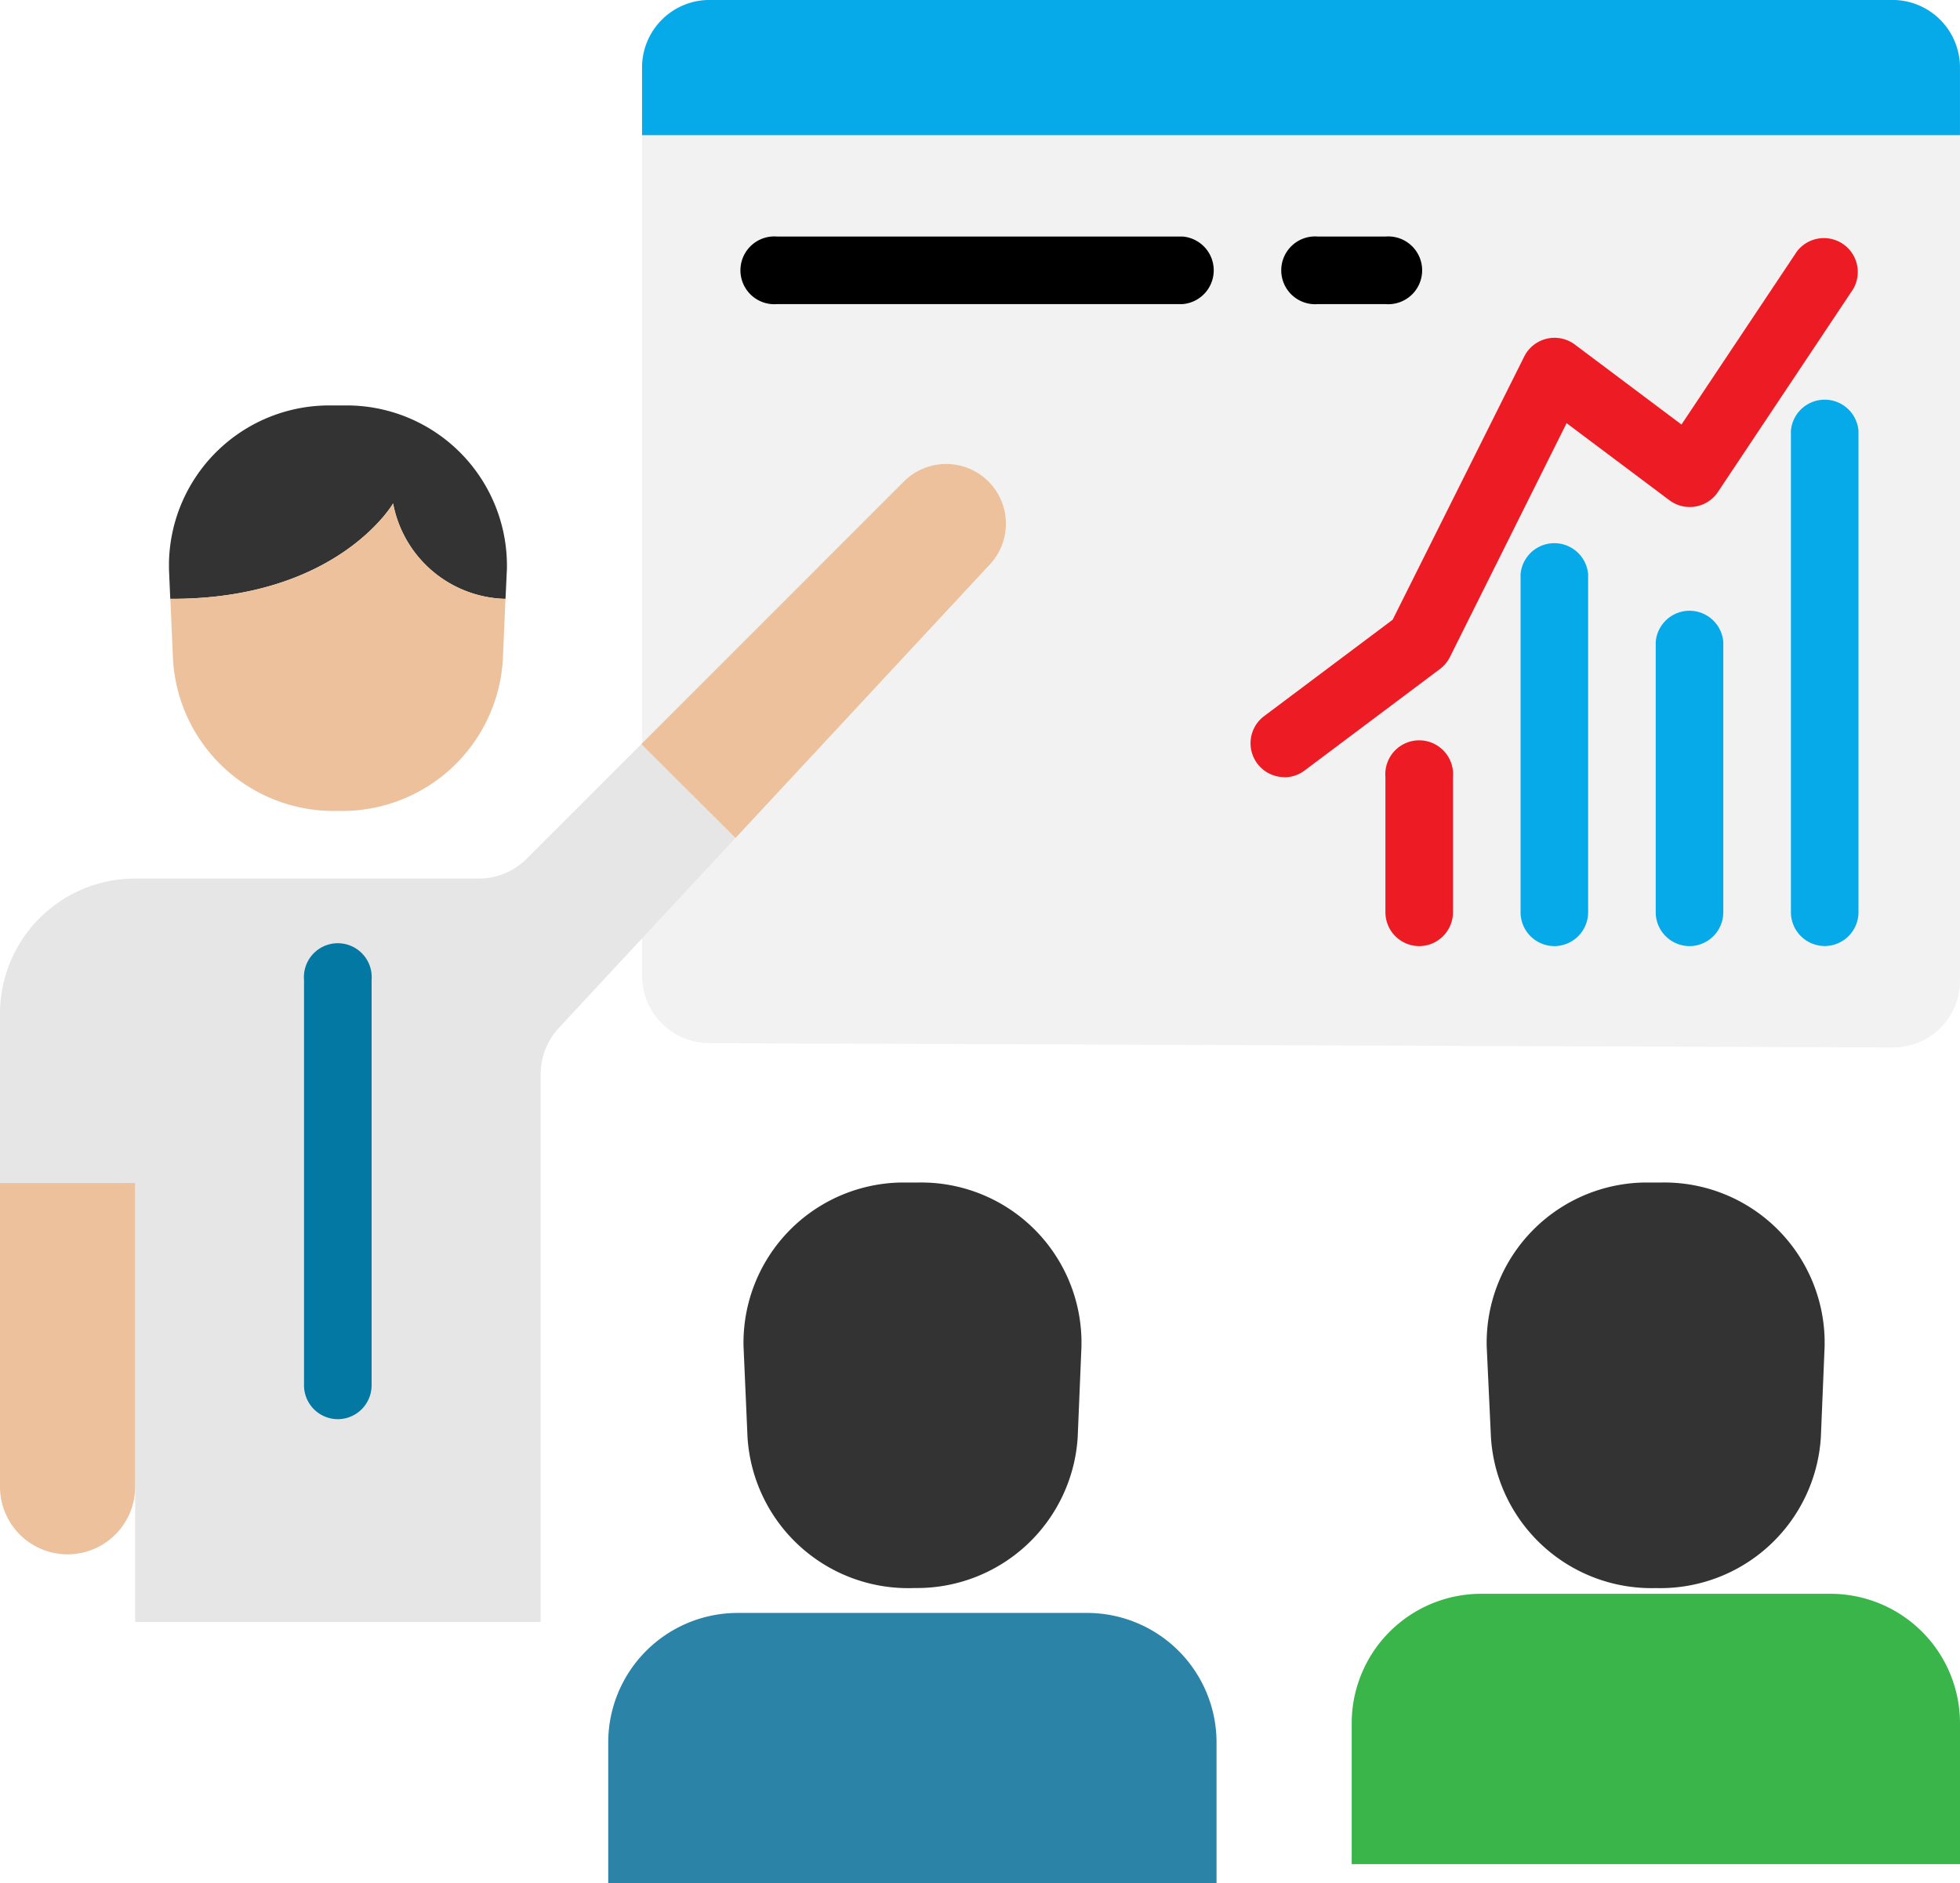 <svg xmlns="http://www.w3.org/2000/svg" width="52.033" height="50" viewBox="0 0 52.033 50">
  <g id="presentation" transform="translate(0 -0.001)">
    <path id="Path_2162" data-name="Path 2162" d="M167.723,15.252V1.8A1.772,1.772,0,0,1,169.472,0h31.489A1.772,1.772,0,0,1,202.71,1.8V26.017a1.772,1.772,0,0,1-1.749,1.794l-31.45-.114a1.794,1.794,0,0,1-1.788-1.794Z" transform="translate(-150.678)" fill="#f2f2f2"/>
    <g id="Group_846" data-name="Group 846" transform="translate(17.045 0.001)">
      <path id="Path_2163" data-name="Path 2163" d="M202.711,3.589H167.724V1.8A1.794,1.794,0,0,1,169.518,0h31.4A1.794,1.794,0,0,1,202.711,1.8Z" transform="translate(-167.724 -0.001)" fill="#06aae9"/>
      <path id="Path_2164" data-name="Path 2164" d="M468.759,118.3a.9.9,0,0,1-.9-.9V104.621a.9.9,0,0,1,1.794,0V117.4A.9.9,0,0,1,468.759,118.3Z" transform="translate(-437.36 -93.183)" fill="#06aae9"/>
      <path id="Path_2165" data-name="Path 2165" d="M433.448,167.867a.9.9,0,0,1-.9-.9v-7.177a.9.9,0,0,1,1.794,0v7.177A.9.9,0,0,1,433.448,167.867Z" transform="translate(-405.638 -142.748)" fill="#06aae9"/>
      <path id="Path_2166" data-name="Path 2166" d="M398.138,152.007a.9.9,0,0,1-.9-.9v-8.971a.9.9,0,0,1,1.794,0v8.971A.9.9,0,0,1,398.138,152.007Z" transform="translate(-373.916 -126.888)" fill="#06aae9"/>
    </g>
    <g id="Group_847" data-name="Group 847" transform="translate(33.193 6.28)">
      <path id="Path_2167" data-name="Path 2167" d="M362.828,199.59a.9.9,0,0,1-.9-.9V195.1a.9.9,0,1,1,1.794,0v3.588A.9.9,0,0,1,362.828,199.59Z" transform="translate(-358.342 -180.75)" fill="#ed1c24"/>
      <path id="Path_2168" data-name="Path 2168" d="M327.517,76.143a.9.9,0,0,1-.538-1.615l3.419-2.564,3.493-6.988a.9.9,0,0,1,1.346-.317l2.829,2.122,3.063-4.593a.9.9,0,0,1,1.493,1l-3.588,5.383a.9.9,0,0,1-1.243.252l-.046-.032-2.729-2.046-3.1,6.215a.908.908,0,0,1-.269.317l-3.588,2.691a.9.9,0,0,1-.538.179Z" transform="translate(-326.62 -61.789)" fill="#ed1c24"/>
    </g>
    <path id="Path_2169" data-name="Path 2169" d="M205.869,63.587H195.1a.9.9,0,1,1,0-1.794h10.765a.9.9,0,0,1,0,1.794Z" transform="translate(-174.47 -55.512)"/>
    <path id="Path_2170" data-name="Path 2170" d="M338.139,63.587h-1.794a.9.9,0,1,1,0-1.794h1.794a.9.9,0,1,1,0,1.794Z" transform="translate(-301.358 -55.512)"/>
    <path id="Path_2171" data-name="Path 2171" d="M17.026,194.393l-3.044,3.044a1.8,1.8,0,0,1-1.268.526H3.588A3.589,3.589,0,0,0,0,201.551v4.495H3.588V217.7H14.354V203.153a1.8,1.8,0,0,1,.48-1.222l4.689-5.045Z" transform="translate(0 -174.637)" fill="#e6e6e6"/>
    <g id="Group_848" data-name="Group 848" transform="translate(0 12.338)">
      <path id="Path_2172" data-name="Path 2172" d="M0,309.055v8.065a1.794,1.794,0,0,0,3.588,0v-8.065Z" transform="translate(0 -289.984)" fill="#ecc19c"/>
      <path id="Path_2173" data-name="Path 2173" d="M176.753,124.087a1.586,1.586,0,0,0-2.243-2.243l-6.953,6.953-.019.019,2.5,2.493.038-.04Z" transform="translate(-150.513 -121.398)" fill="#ecc19c"/>
    </g>
    <path id="Path_2174" data-name="Path 2174" d="M392.923,319.719h-.066a4.272,4.272,0,0,1-4.344-4L388.4,313.3a4.256,4.256,0,0,1,4.161-4.349c.062,0,.125,0,.187,0h.276a4.256,4.256,0,0,1,4.347,4.163c0,.062,0,.125,0,.187l-.1,2.415A4.272,4.272,0,0,1,392.923,319.719Z" transform="translate(-348.932 -277.554)" fill="#333"/>
    <path id="Path_2175" data-name="Path 2175" d="M80.345,259.733a.9.9,0,0,1-.9-.9V248.07a.9.9,0,1,1,1.794,0v10.765A.9.9,0,0,1,80.345,259.733Z" transform="translate(-71.374 -222.053)" fill="#0378a3"/>
    <path id="Path_2176" data-name="Path 2176" d="M198.716,319.719h-.066a4.272,4.272,0,0,1-4.344-4L194.2,313.3a4.256,4.256,0,0,1,4.161-4.349c.062,0,.125,0,.187,0h.276a4.256,4.256,0,0,1,4.347,4.163c0,.062,0,.125,0,.187l-.1,2.415a4.272,4.272,0,0,1-4.347,4Z" transform="translate(-174.461 -277.554)" fill="#333"/>
    <path id="Path_2177" data-name="Path 2177" d="M175.045,448.557v-3.738a3.439,3.439,0,0,0-3.439-3.439h-9.271a3.439,3.439,0,0,0-3.439,3.439v3.738" transform="translate(-142.749 -398.556)" fill="#2c83a8"/>
    <path id="Path_2178" data-name="Path 2178" d="M369.252,448.557v-3.738a3.439,3.439,0,0,0-3.439-3.439h-9.271a3.439,3.439,0,0,0-3.439,3.439v3.738" transform="translate(-317.219 -399.064)" fill="#39b54a"/>
    <path id="Path_2179" data-name="Path 2179" d="M50.08,108.521a3.112,3.112,0,0,0,2.931,2.532h.053l.037-.784a4.256,4.256,0,0,0-4.161-4.349c-.062,0-.125,0-.187,0h-.276a4.256,4.256,0,0,0-4.347,4.163c0,.062,0,.125,0,.187l.034.784h.056C48.615,111.053,50.08,108.521,50.08,108.521Z" transform="translate(-39.644 -95.154)" fill="#333"/>
    <path id="Path_2180" data-name="Path 2180" d="M53.352,134.064a3.113,3.113,0,0,1-2.931-2.532s-1.465,2.532-5.861,2.532h-.052l.071,1.631a4.272,4.272,0,0,0,4.344,4h.066a4.272,4.272,0,0,0,4.344-4l.071-1.631Z" transform="translate(-39.985 -118.164)" fill="#ecc19c"/>
  </g>
</svg>
